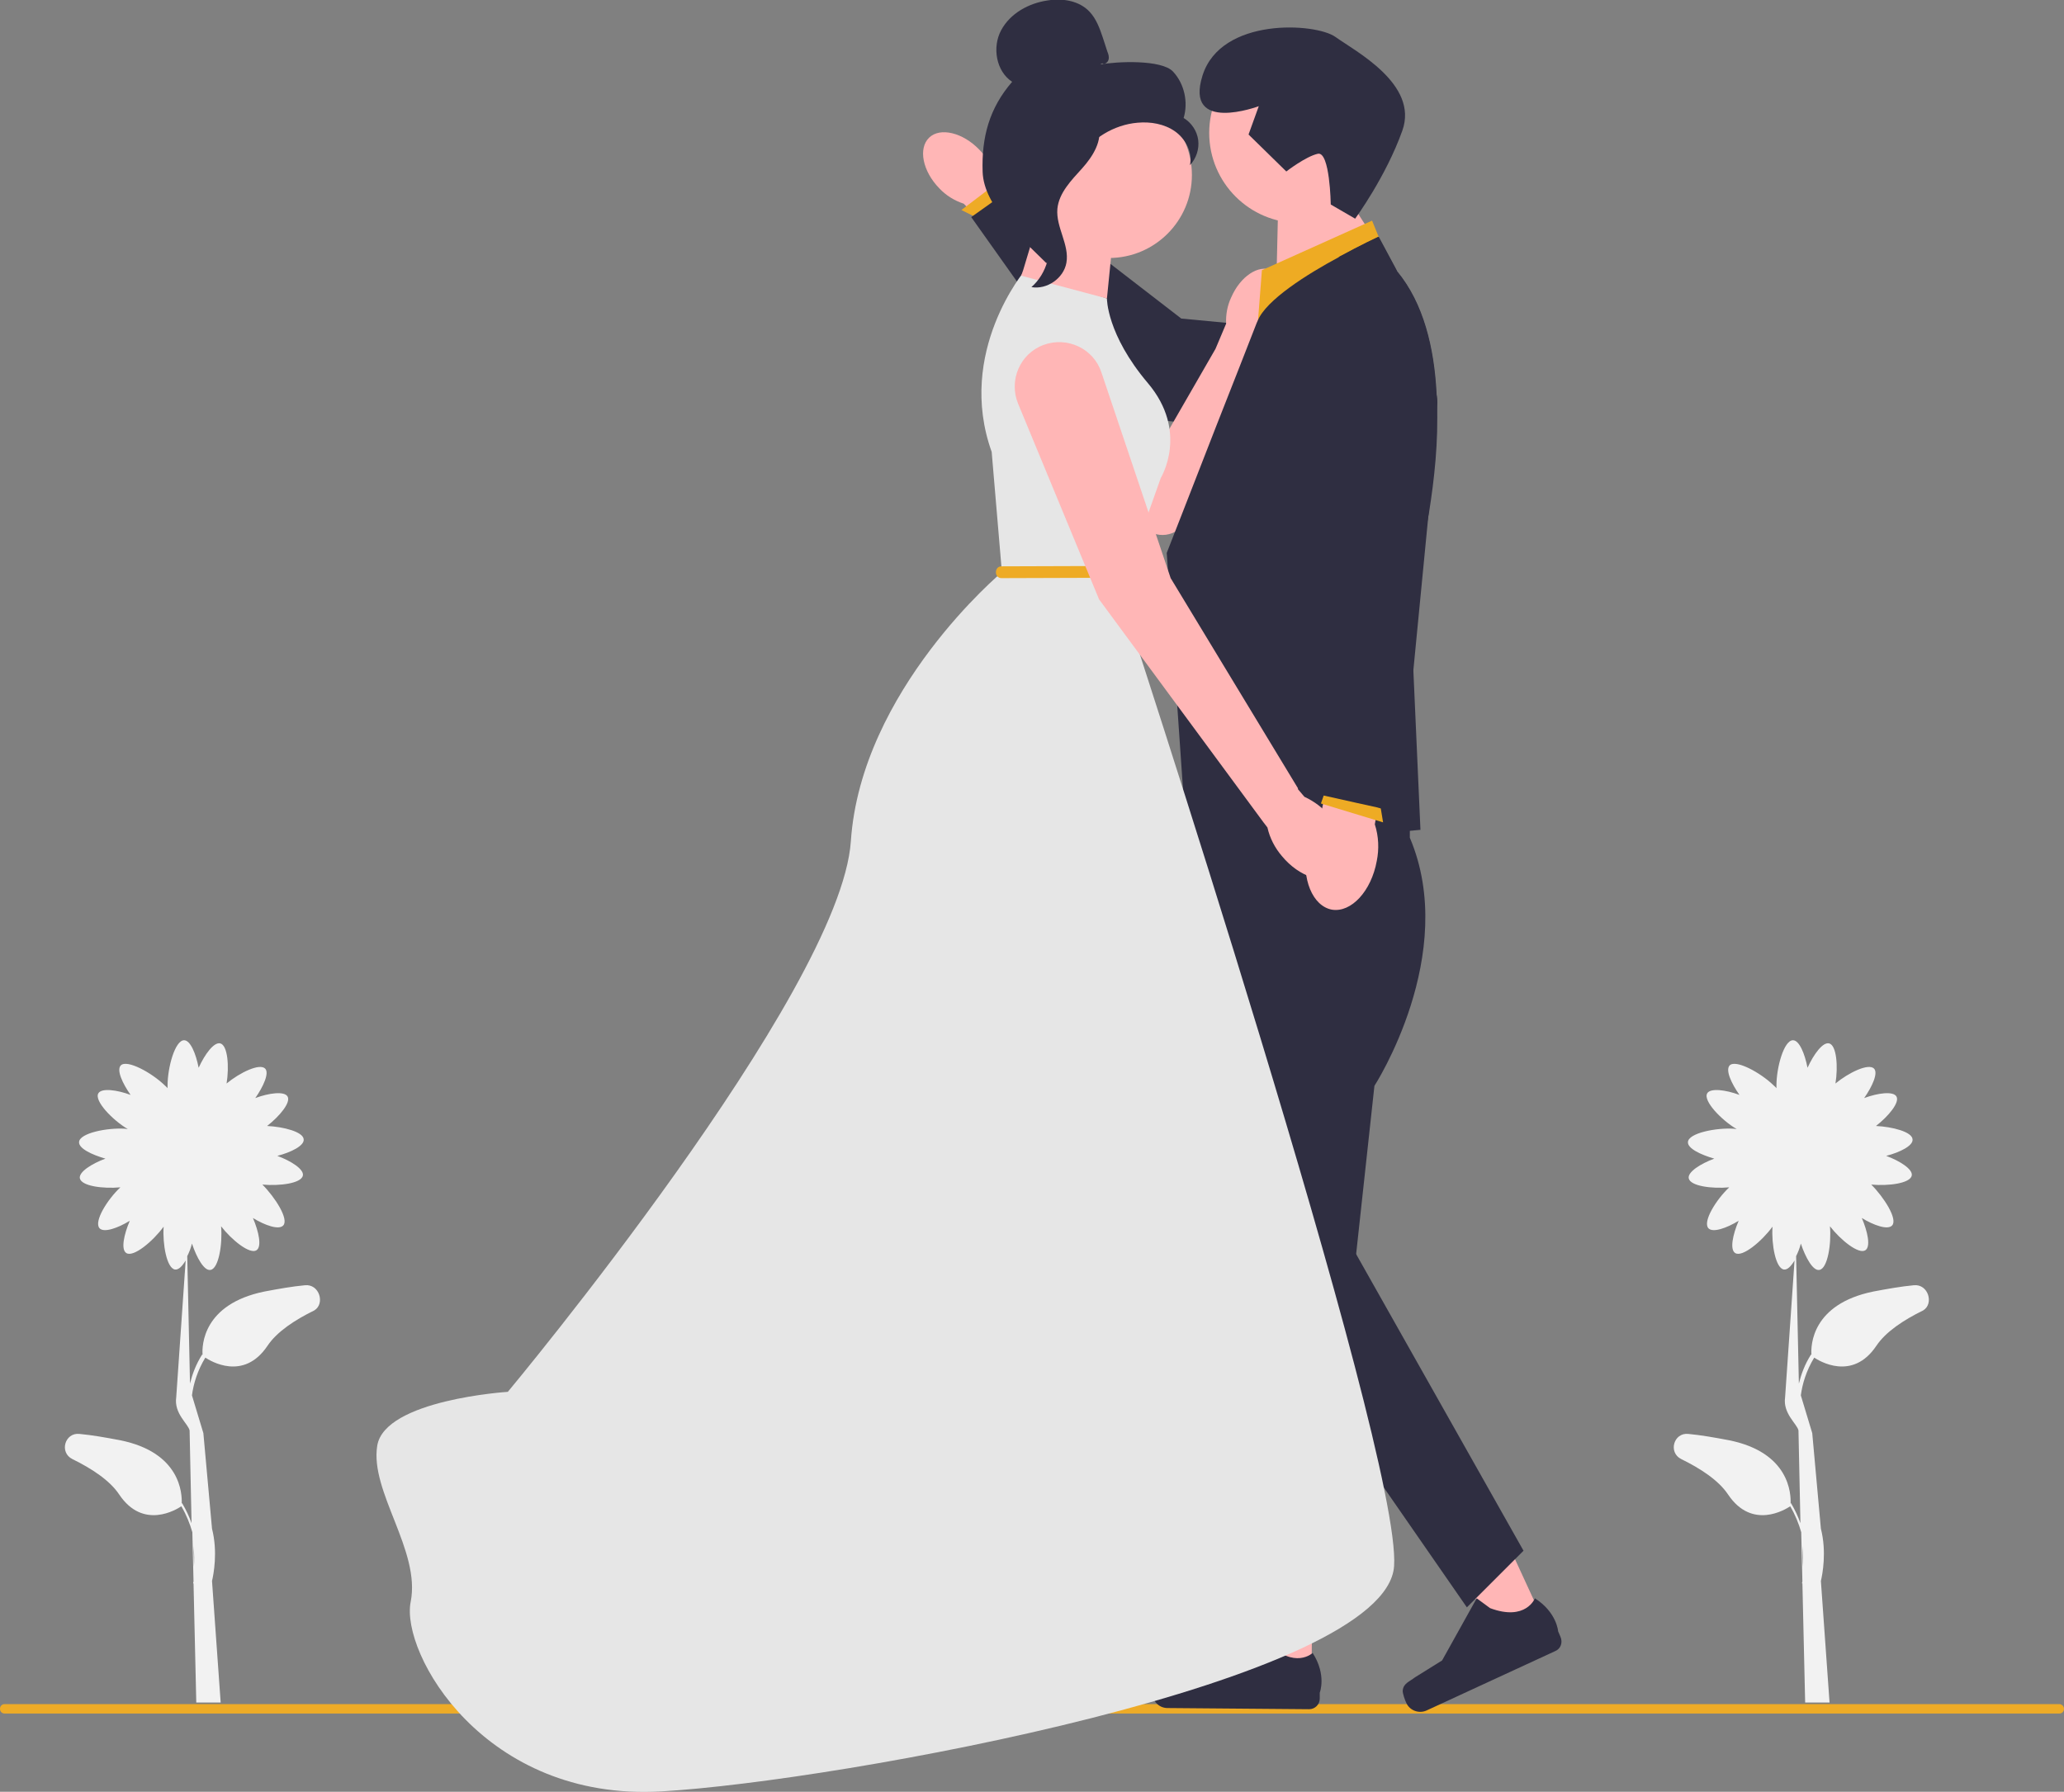 <?xml version="1.0" encoding="utf-8"?>
<!-- Generator: Adobe Illustrator 26.0.1, SVG Export Plug-In . SVG Version: 6.00 Build 0)  -->
<svg version="1.1" id="Calque_1" xmlns="http://www.w3.org/2000/svg" xmlns:xlink="http://www.w3.org/1999/xlink" x="0px" y="0px"
	 viewBox="0 0 524.7 455.6" style="enable-background:new 0 0 524.7 455.6;" xml:space="preserve">
<rect x="0" y="0" width="524.7" height="455.6" fill="#808080" stroke="none"/>
<style type="text/css">
	.st0{fill:#FFB6B6;}
	.st1{fill:#EEAB26;}
	.st2{fill:#2F2E41;}
	.st3{fill:#EEAB27;}
	.st4{fill:#EEAB23;}
	.st5{fill:#E6E6E6;}
	.st6{fill:#F2F2F2;}
	.st7{fill:#EEAB25;}
	.st8{fill:#EEAB24;}
</style>
<g>
	<path id="uuid-c35e0a51-e7e9-4b68-ade6-2a226cad2c46-184" class="st0" d="M238.8,47.9c-4.3-4.4-5.4-10.2-2.6-12.9s8.6-1.3,12.8,3.1
		c1.7,1.7,3,3.9,3.8,6.2l17.9,19l-7.5,7l-18.2-18.5C242.6,51,240.5,49.7,238.8,47.9z"/>
	<polygon class="st1" points="258.2,50.4 254.8,45.5 244.4,53.4 250,56.2 	"/>
	<polygon class="st2" points="357.3,113.6 352.1,85.9 300.3,81 257.3,47.8 246.9,55.2 282.6,105.5 	"/>
</g>
<path class="st0" d="M323.3,68.7c-3.4-1.5-8,1.6-10.3,6.9c-1,2.1-1.4,4.4-1.3,6.7l-2.7,6.4l0,0l-12.5,21.7l-18-26.2
	c-2.7-4-7.8-5.8-12.4-4.4h0c-7.6,2.3-10.4,11.6-5.4,17.8l29.7,36c3.1,3.8,9.1,3,11.2-1.4L318.9,91l2.1-4.7c1.8-1.5,3.2-3.3,4.1-5.5
	C327.5,75.6,326.6,70.1,323.3,68.7L323.3,68.7z"/>
<path class="st3" d="M524.7,434.5c0,0.7-0.5,1.2-1.2,1.2H1.2c-0.7,0-1.2-0.5-1.2-1.2s0.5-1.2,1.2-1.2h522.3
	C524.1,433.3,524.7,433.8,524.7,434.5z"/>
<polygon class="st0" points="324.5,70.7 325,49.2 337.5,42.3 347.8,58.3 "/>
<polygon class="st4" points="348.8,56.1 320.8,68.7 319.5,85.4 353.3,67.1 "/>
<path class="st2" d="M363.3,130.2L363.3,130.2c-2,12.2-4.8,20.9-4.8,20.9l0.8,19.4l1.8,40.5l-11,1l-17.4,1.5l-1.7,0.1l-11.5,1
	l-17.7,1.5l-5.2-75.5c0,0,6.5-16.6,12.6-32.3c4.2-10.6,8.2-20.9,10-25.5c0.2-0.5,0.3-0.8,0.5-1.2c2.1-5.3,12.6-11.9,20.8-16.3
	c5.5-3,10-5.1,10-5.1l4.4,8.2l0.3,0.6c6.7,8.1,9.4,19.4,10,31c0,0.8,0.1,1.7,0.1,2.5C365.7,112.3,364.6,122,363.3,130.2L363.3,130.2
	z"/>
<g>
	<g>
		<polygon class="st0" points="333.4,427.6 321.7,427.5 316.6,382.6 333.8,382.7 		"/>
		<path class="st2" d="M293.5,427L293.5,427c-0.4,0.6-0.6,2.6-0.6,3.3l0,0c0,2.2,1.7,4,3.9,4l36,0.3c1.5,0,2.7-1.2,2.7-2.7l0-1.5
			c0,0,1.8-4.5-1.8-10.1c0,0-4.6,4.3-11.4-2.6l-2-3.7l-14.7,10.5l-8.1,0.9C296,425.7,294.4,425.5,293.5,427L293.5,427L293.5,427z"/>
	</g>
	<g>
		<polygon class="st0" points="392.9,413.3 382.4,418.2 358.5,379.7 374.1,372.5 		"/>
		<path class="st2" d="M356.6,429.8L356.6,429.8c-0.1,0.7,0.6,2.6,0.9,3.2l0,0c0.9,2,3.3,2.8,5.2,1.9l32.7-15.1
			c1.4-0.6,1.9-2.2,1.3-3.6l-0.6-1.4c0,0-0.3-4.8-5.9-8.4c0,0-2.3,5.9-11.4,2.5l-3.4-2.5l-8.8,15.8l-6.9,4.3
			C358.3,427.6,356.8,428,356.6,429.8L356.6,429.8L356.6,429.8z"/>
	</g>
	<path class="st2" d="M304.9,207.6l1.2,101l9.9,105.5h18.4l15-138c0,0,21.6-33.4,9-63.1v-14.8L304.9,207.6L304.9,207.6z"/>
	<polygon class="st2" points="335.9,303.2 387.3,394.3 372.9,408.7 332.3,350.1 	"/>
</g>
<path class="st5" d="M281.4,75.9l-20.8-7.2c0,0-17.6,20.8-8.5,46.2l2.6,30.6c0,0-35.8,29.9-38.4,68.4s-87.2,140-87.2,140
	s-31.3,2-33.2,13.7s11.1,26.7,8.5,39.7s18.6,50.8,63.7,48.2s184.4-28,186.3-57.3c2-29.3-69.7-247.4-69.7-247.4l10.4-29.3
	c0,0,7.2-11.7-3.3-24.1S281.4,75.9,281.4,75.9z"/>
<polygon class="st0" points="259.6,70.1 260.1,68.7 263.8,56.4 282.7,62.9 281.4,75.9 "/>
<circle class="st0" cx="330.3" cy="33.8" r="22.9"/>
<path class="st2" d="M327,43.6l-9.6-9.4L320,27c0,0-19,7.1-14.3-7.8c4.7-14.9,28.8-13.4,33.8-9.8s21.2,12,17,23.8s-12,22.4-12,22.4
	l-6.2-3.6c0,0-0.2-13.6-3.3-12.9S327,43.6,327,43.6z"/>
<g>
	<circle class="st0" cx="281.9" cy="44.5" r="21.1"/>
	<path class="st2" d="M280.2,16.1c0.6,0.4,1.4-0.2,1.6-0.9s0-1.4-0.3-2.1l-1.1-3.4c-0.8-2.4-1.7-4.9-3.4-6.7
		c-2.6-2.8-6.8-3.5-10.6-2.9c-4.9,0.7-9.6,3.3-11.9,7.6s-1.3,10.4,2.8,13.1c-5.8,6.7-7.8,14.1-7.5,22.9s10,17,16.2,23.2
		c1.4-0.9,2.7-4.8,1.9-6.3c-0.8-1.4,0.3-3.1-0.6-4.5s-1.8,0.8-0.8-0.5c0.6-0.8-1.8-2.8-0.9-3.3c4.4-2.4,5.8-7.9,8.6-12.1
		c3.3-5,9-8.5,15-9c3.3-0.3,6.8,0.3,9.5,2.2s4.5,5.4,3.8,8.6c1.6-1.7,2.4-4.1,2.1-6.4c-0.3-2.3-1.7-4.4-3.7-5.6
		c1.2-4,0.2-8.7-2.7-11.8s-14.3-2.6-18.5-1.8"/>
	<path class="st2" d="M279.6,31.5c-5.5,0.6-9.4,5.3-12.8,9.7c-1.9,2.5-3.9,5.3-3.9,8.5c0,3.2,2.2,6,3.2,9c1.7,5,0,10.9-3.9,14.3
		c3.9,0.7,8.2-2.2,8.9-6.2c0.8-4.6-2.7-9-2.3-13.7c0.4-4.1,3.6-7.3,6.3-10.3s5.3-7.1,4.1-11"/>
</g>
<path class="st6" d="M486.5,326.8c-3.2,0.3-6.6,0.9-10.3,1.6c-15.6,3.2-15.9,13.7-15.7,16.1l-0.1-0.1c-1.6,2.5-2.5,5-3.1,7.4
	l-0.7-32.4c0.5-1,0.9-2,1.2-3.2c1.2,3.6,3.1,7,4.7,6.7c2.1-0.3,3.1-6.6,2.7-11.1c2.7,3.5,7.3,7.2,9,6.1c1.4-0.9,0.6-4.7-0.9-8.2
	c3.1,1.9,6.6,3.1,7.7,1.9c1.5-1.6-2.1-7.2-5.3-10.4c4.4,0.4,9.9-0.3,10.3-2.3c0.3-1.6-3-3.7-6.5-5c3.5-0.9,6.9-2.6,6.7-4.2
	c-0.1-1.9-5.1-3.2-9.3-3.4c3.2-2.5,6.1-6,5.2-7.5c-0.8-1.4-4.7-0.9-8.2,0.4c2.1-3,3.6-6.4,2.5-7.5c-1.4-1.4-6.4,1-9.8,3.8
	c0.7-4.3,0.3-9.7-1.6-10.2c-1.6-0.4-3.9,2.7-5.5,6.2c-0.7-3.6-2.1-7-3.7-7c-2.3,0-4.2,6.9-4.2,11.5c0,0.3,0,0.5,0,0.7
	c-0.2-0.3-0.5-0.5-0.8-0.8c-3.2-3.1-9.5-6.6-11.1-5c-1.1,1.2,0.4,4.5,2.5,7.5c-3.5-1.3-7.4-1.8-8.2-0.4c-1.1,1.9,3.6,6.8,7.5,9.1
	c-0.2,0-0.5-0.1-0.7-0.1c-4.5-0.3-11.6,1.1-11.7,3.4c-0.1,1.6,3.2,3.2,6.7,4.2c-3.5,1.3-6.8,3.4-6.5,5c0.4,2,5.9,2.7,10.3,2.3
	c-3.3,3.1-6.8,8.7-5.3,10.4c1.1,1.2,4.6,0,7.7-1.9c-1.5,3.5-2.3,7.3-0.9,8.2c1.8,1.2,6.8-3,9.5-6.7c-0.3,4.5,0.8,10.6,2.9,10.9
	c0.9,0.1,1.8-0.8,2.7-2.3l-2.4,34.8c-0.6,4.1,3,6.7,3.4,8.4l0.5,23.6c-0.6-1.7-1.4-3.4-2.4-5.1l-0.1,0.1c0.1-2.4-0.2-13-15.7-16.1
	c-3.7-0.7-7.1-1.3-10.3-1.6c-3.7-0.4-5.2,4.7-1.8,6.4c4.9,2.4,9.5,5.4,11.9,9c6.1,9.1,14.6,3.8,15.8,3c1.3,2.2,2.2,4.5,2.8,6.6
	l0.3,12.5c-0.1,0.3-0.1,0.5-0.1,0.5l0.1,0l0.7,30.3l6.2,0l-2.2-30.9c0.4-1.7,1.5-7.4,0-13.3l-2.2-24.3l0,0c0,0,0.1,0.6,0,0l-2.9-9.6
	c0.4-3,1.4-6.3,3.4-9.6c1.2,0.8,9.7,6.1,15.8-3c2.4-3.6,7-6.6,11.9-9C491.7,331.5,490.2,326.4,486.5,326.8L486.5,326.8z
	 M458.3,398.4l-0.1-5.3C458.4,395.1,458.4,396.9,458.3,398.4z"/>
<path class="st6" d="M77.5,326.8c-3.2,0.3-6.6,0.9-10.3,1.6c-15.6,3.2-15.9,13.7-15.7,16.1l-0.1-0.1c-1.6,2.5-2.5,5-3.1,7.4
	l-0.7-32.4c0.5-1,0.9-2,1.2-3.2c1.2,3.6,3.1,7,4.7,6.7c2.1-0.3,3.1-6.6,2.7-11.1c2.7,3.5,7.3,7.2,9,6.1c1.4-0.9,0.6-4.7-0.9-8.2
	c3.1,1.9,6.6,3.1,7.7,1.9c1.5-1.6-2.1-7.2-5.3-10.4c4.4,0.4,9.9-0.3,10.3-2.3c0.3-1.6-3-3.7-6.5-5c3.5-0.9,6.9-2.6,6.7-4.2
	c-0.1-1.9-5.1-3.2-9.3-3.4c3.2-2.5,6.1-6,5.2-7.5c-0.8-1.4-4.7-0.9-8.2,0.4c2.1-3,3.6-6.4,2.5-7.5c-1.4-1.4-6.4,1-9.8,3.8
	c0.7-4.3,0.3-9.7-1.6-10.2c-1.6-0.4-3.9,2.7-5.5,6.2c-0.7-3.6-2.1-7-3.7-7c-2.3,0-4.2,6.9-4.2,11.5c0,0.3,0,0.5,0,0.7
	c-0.2-0.3-0.5-0.5-0.8-0.8c-3.2-3.1-9.5-6.6-11.1-5c-1.1,1.2,0.4,4.5,2.5,7.5c-3.5-1.3-7.4-1.8-8.2-0.4c-1.1,1.9,3.6,6.8,7.5,9.1
	c-0.2,0-0.5-0.1-0.7-0.1c-4.5-0.3-11.6,1.1-11.7,3.4c-0.1,1.6,3.2,3.2,6.7,4.2c-3.5,1.3-6.8,3.4-6.5,5c0.4,2,5.9,2.7,10.3,2.3
	c-3.3,3.1-6.8,8.7-5.3,10.4c1.1,1.2,4.6,0,7.7-1.9c-1.5,3.5-2.3,7.3-0.9,8.2c1.8,1.2,6.8-3,9.5-6.7c-0.3,4.5,0.8,10.6,2.9,10.9
	c0.9,0.1,1.8-0.8,2.7-2.3l-2.4,34.8c-0.6,4.1,3,6.7,3.4,8.4l0.5,23.6c-0.6-1.7-1.4-3.4-2.4-5.1l-0.1,0.1c0.1-2.4-0.2-13-15.7-16.1
	c-3.7-0.7-7.1-1.3-10.3-1.6c-3.7-0.4-5.2,4.7-1.8,6.4c4.9,2.4,9.5,5.4,11.9,9c6.1,9.1,14.6,3.8,15.8,3c1.3,2.2,2.2,4.5,2.8,6.6
	l0.3,12.5c-0.1,0.3-0.1,0.5-0.1,0.5l0.1,0l0.7,30.3l6.2,0l-2.2-30.9c0.4-1.7,1.5-7.4,0-13.3l-2.2-24.3l0,0c0,0,0.1,0.6,0,0l-2.9-9.6
	c0.4-3,1.4-6.3,3.4-9.6c1.2,0.8,9.7,6.1,15.8-3c2.4-3.6,7-6.6,11.9-9C82.7,331.5,81.2,326.4,77.5,326.8L77.5,326.8z M49.3,398.4
	l-0.1-5.3C49.4,395.1,49.4,396.9,49.3,398.4z"/>
<path class="st7" d="M254.6,147l30.6-0.1c1.9,0,1.9-3,0-3l-30.6,0.1C252.7,144,252.7,147,254.6,147L254.6,147L254.6,147z"/>
<path class="st0" d="M338.1,207.6c-1.7-2.1-3.9-3.8-6.5-5l-1.7-2l0.1-0.1L297.6,147L280,94.7c-2-6.1-8.7-9.2-14.7-7
	c-6,2.2-8.9,9-6.5,14.9l20.6,49.8l41.8,56.7l1,1.3c0.6,2.7,1.9,5.2,3.7,7.3c4.4,5.3,10.7,7.3,14.1,4.5
	C343.3,219.5,342.5,212.9,338.1,207.6L338.1,207.6z"/>
<g>
	<g>
		<path id="uuid-5494c572-d1ef-490f-a18f-c726509d3762-185" class="st0" d="M350,218.9c-1.4,7.7-6.5,13.2-11.4,12.4
			c-4.9-0.9-7.8-7.8-6.4-15.6c0.5-3.1,1.8-6,3.6-8.5l6.3-32.6l12.9,2.5l-5.5,32.5C350.5,212.7,350.6,215.9,350,218.9L350,218.9z"/>
		<polygon class="st8" points="338.3,197.1 335.8,204.3 351.6,209.1 350.3,201.2 		"/>
	</g>
	<path class="st2" d="M365.4,102.6l-0.8,13.3l-1.4,14.3l0,0l-3.9,40.2l-3,30.5l-0.6,5.7l-4.9-1.1l-0.7-0.2l-5-1.1l-8.5-1.9l-0.4-0.1
		l-1.7-0.4l4.4-71.4l0.7-30.7l0.6-26.9l0.2-7.5c5.5-3,10-5.1,10-5.1l4.4,8.2l0.3,0.6c6.7,8.1,9.4,19.4,10,31
		C365.4,101,365.4,101.8,365.4,102.6L365.4,102.6z"/>
</g>
</svg>
